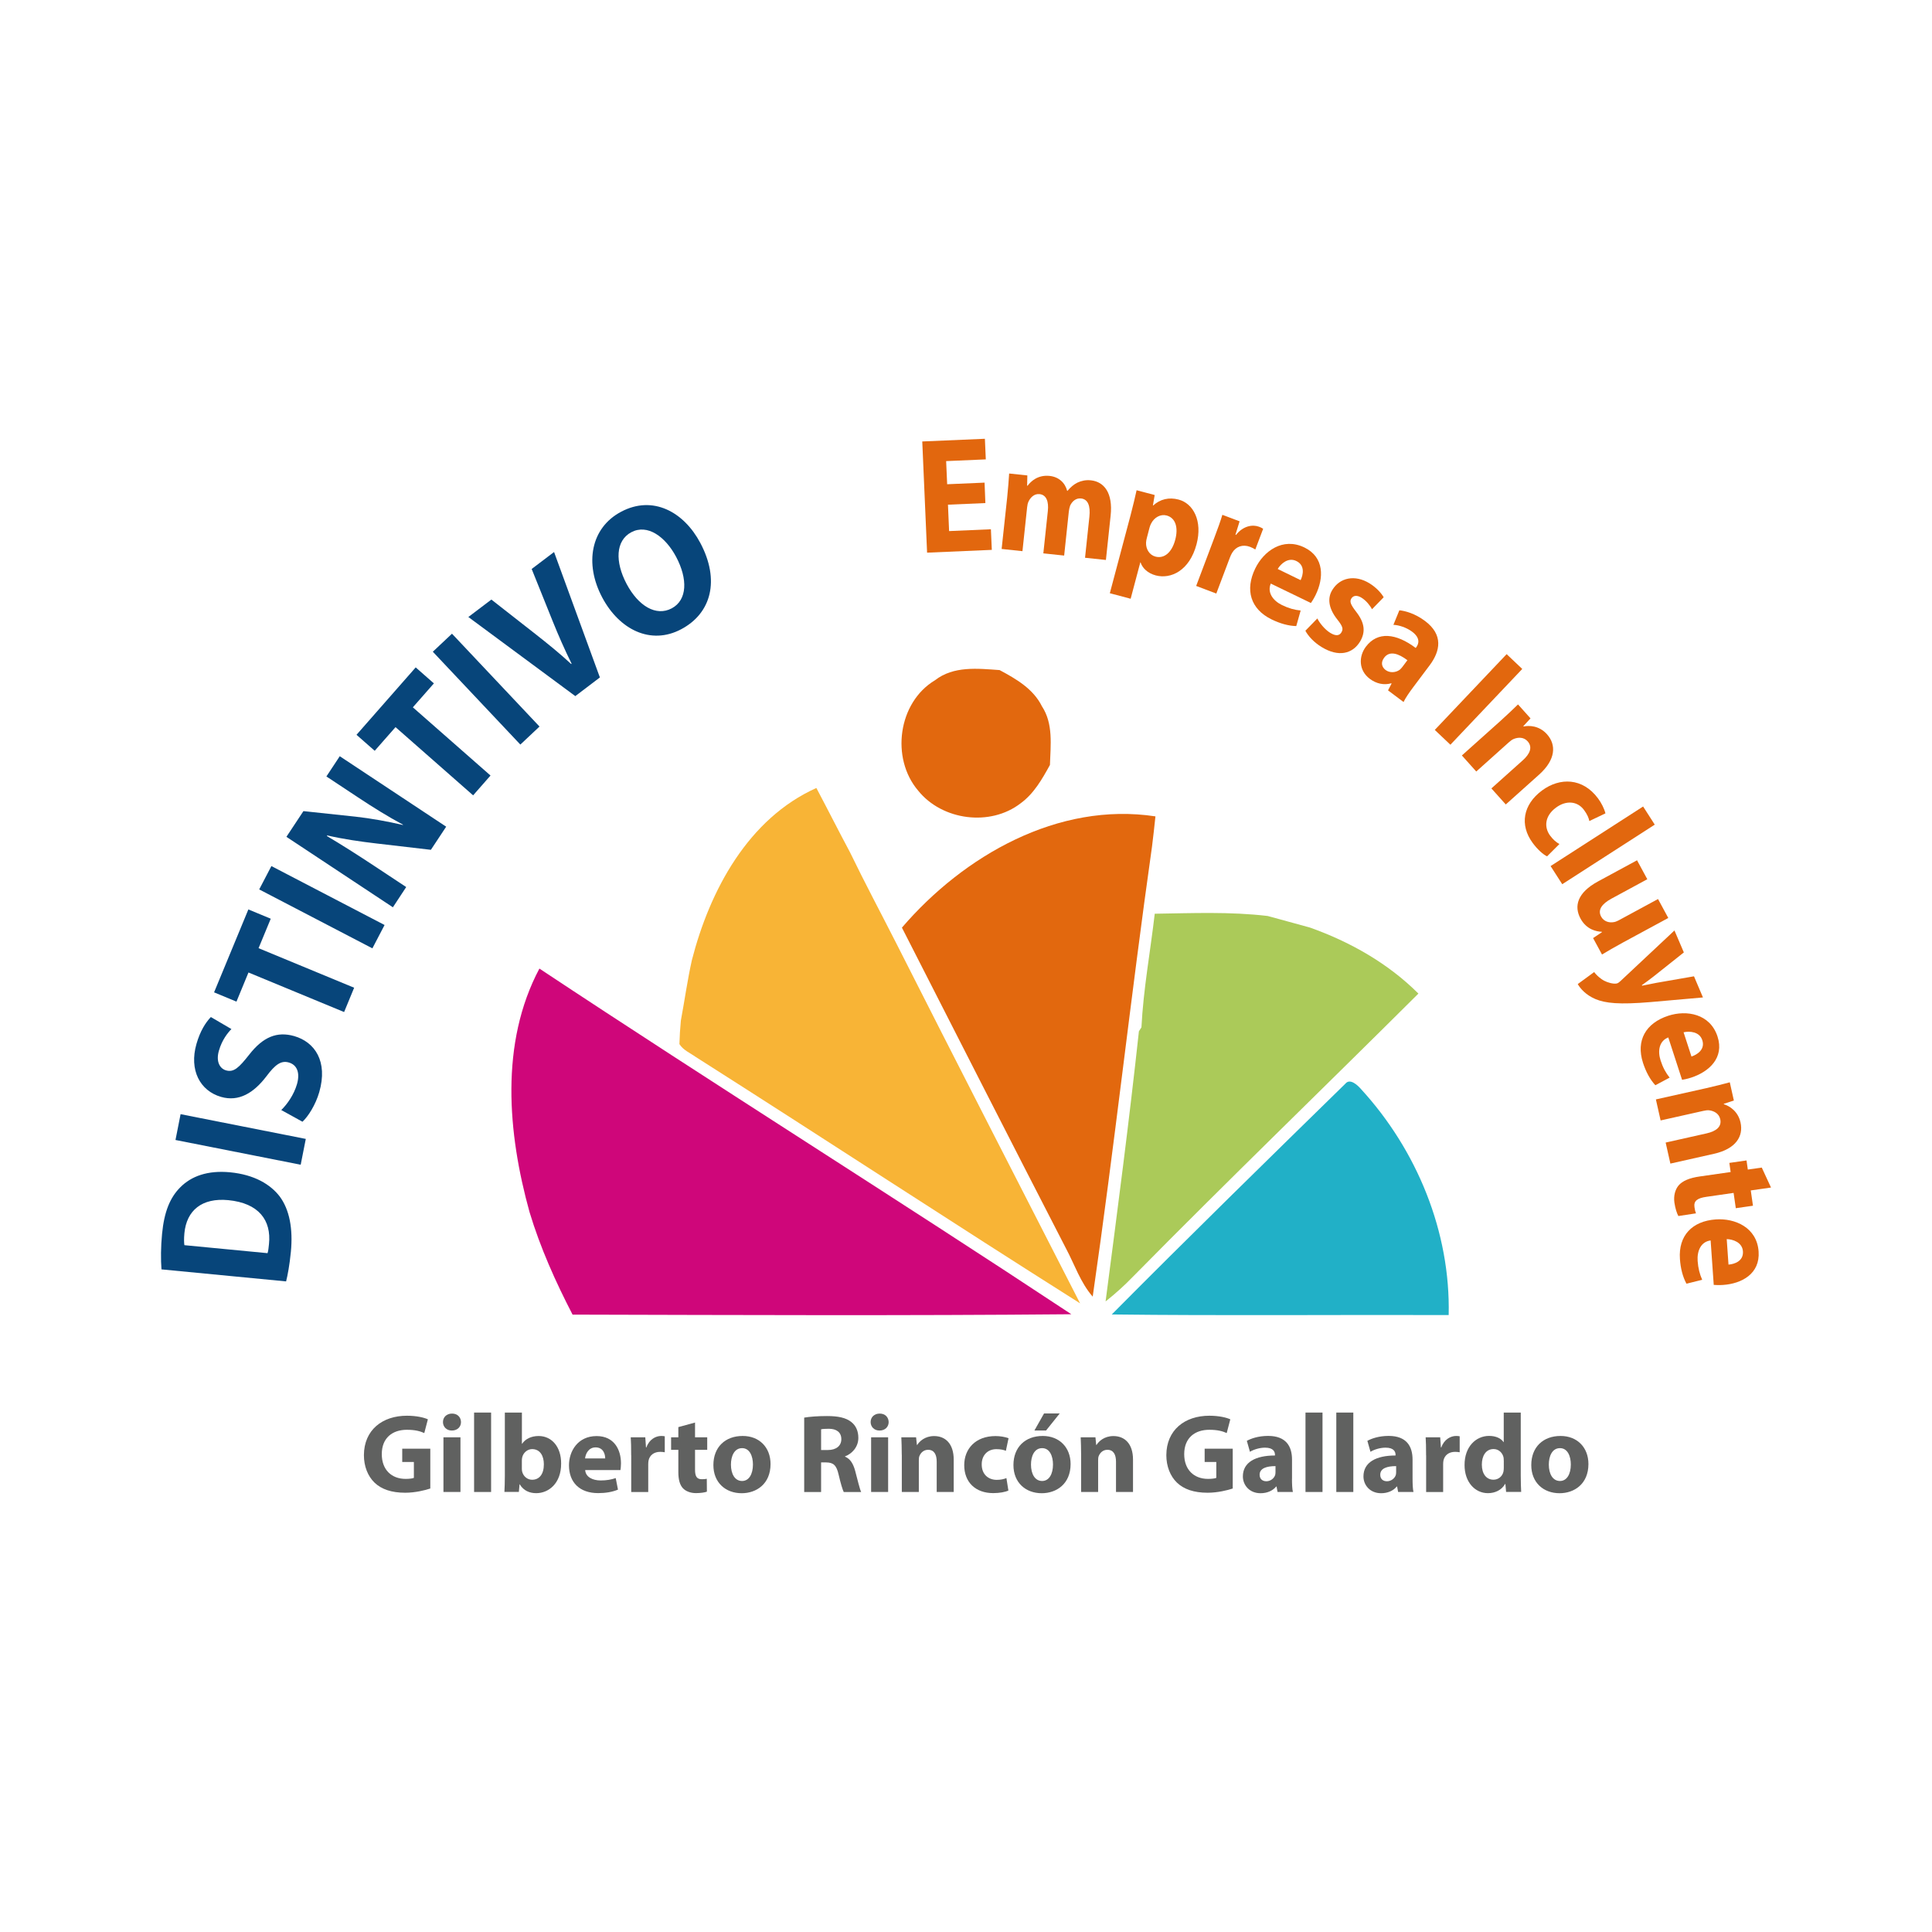 <?xml version="1.0" encoding="utf-8"?>
<!-- Generator: Adobe Illustrator 23.0.0, SVG Export Plug-In . SVG Version: 6.00 Build 0)  -->
<svg version="1.1" id="Capa_2" xmlns="http://www.w3.org/2000/svg" xmlns:xlink="http://www.w3.org/1999/xlink" x="0px" y="0px"
	 viewBox="0 0 360 360" style="enable-background:new 0 0 360 360;" xml:space="preserve">
<style type="text/css">
	.st0{fill:#E2680E;}
	.st1{fill:#07467A;}
	.st2{fill:#F8B436;}
	.st3{fill:#ABCA59;}
	.st4{fill:#CF067A;}
	.st5{fill:#21B0C7;}
	.st6{fill:#07457A;}
	.st7{fill:#E2670E;}
	.st8{fill:#606160;}
</style>
<g>
	<g>
		<g>
			<path class="st0" d="M174.23,126.75c3.45-2.69,7.95-2.18,12.03-1.89c3.07,1.64,6.28,3.49,7.89,6.75
				c2.14,3.25,1.61,7.25,1.49,10.93c-1.45,2.63-2.99,5.35-5.47,7.15c-5.66,4.37-14.61,3.19-19.08-2.36
				C165.94,141.3,167.32,130.88,174.23,126.75z"/>
			<path class="st0" d="M168.06,172.85c11.5-13.4,29.1-23.49,47.24-20.73c-0.2,1.88-0.4,3.76-0.64,5.63
				c-3.96,27.91-7.01,55.96-11.05,83.86c-2.29-2.62-3.38-6-5-9.02C188.36,212.71,178.23,192.78,168.06,172.85z"/>
		</g>
		<g>
			<path class="st1" d="M83.96,151.41"/>
		</g>
		<g>
			<path class="st2" d="M128.92,178.91c3.33-12.97,10.47-26.37,23.2-32.08c2.11,3.98,4.15,8.03,6.28,12.01
				c2.76,5.71,5.75,11.3,8.63,16.97c11.33,22.39,22.8,44.71,34.23,67.05c-23.97-15.14-47.67-30.69-71.6-45.9
				c-1.05-0.75-2.35-1.27-3.06-2.41c0.04-1.46,0.13-2.93,0.27-4.38C127.57,186.41,128.09,182.63,128.92,178.91z"/>
		</g>
		<g>
			<path class="st3" d="M215.17,170.26c7.01-0.1,14.06-0.41,21.04,0.42c2.62,0.73,5.26,1.42,7.89,2.16
				c7.48,2.66,14.55,6.66,20.2,12.3c-17.66,17.59-35.59,34.89-53.09,52.65c-1.63,1.69-3.36,3.26-5.2,4.71
				c2.19-16.76,4.39-33.54,6.21-50.34l0.47-0.73C213.05,184.32,214.35,177.32,215.17,170.26z"/>
		</g>
		<g>
			<path class="st4" d="M98.67,225.85c-4.07-14.69-5.55-31.46,1.84-45.37c32.84,21.77,66.26,42.68,99.12,64.41
				c-30.98,0.28-61.96,0.15-92.94,0.07C103.51,238.82,100.67,232.49,98.67,225.85z"/>
		</g>
		<g>
			<path class="st5" d="M250.69,201.93c0.87-1.07,2.28,0.28,2.91,1c10.42,11.36,16.7,26.61,16.34,42.11
				c-20.92-0.07-41.85,0.14-62.78-0.11C221.53,230.45,236.11,216.19,250.69,201.93z"/>
		</g>
	</g>
	<g>
		<path class="st6" d="M30.09,236.53c-0.14-1.83-0.13-4.2,0.11-6.64c0.4-4.14,1.5-6.76,3.39-8.65c2.04-2.07,5.1-3.2,9.28-2.8
			c4.53,0.44,7.51,2.25,9.24,4.49c1.85,2.48,2.5,6.08,2.09,10.32c-0.25,2.54-0.6,4.35-0.89,5.52L30.09,236.53z M49.85,233.51
			c0.15-0.41,0.21-1.12,0.27-1.69c0.47-4.46-1.92-7.64-7.58-8.19c-4.92-0.47-7.77,1.91-8.18,6.15c-0.1,1.06-0.07,1.81,0,2.24
			L49.85,233.51z"/>
		<path class="st6" d="M33.65,207.61l23.33,4.61l-0.95,4.81l-23.33-4.61L33.65,207.61z"/>
		<path class="st6" d="M52.41,206.84c1.07-1.04,2.35-2.82,2.93-4.83c0.62-2.17-0.03-3.6-1.52-4.03c-1.42-0.41-2.52,0.35-4.19,2.59
			c-2.35,3.08-5.12,4.78-8.44,3.82c-3.9-1.12-5.99-4.98-4.58-9.88c0.69-2.39,1.68-3.95,2.68-5l3.83,2.24
			c-0.67,0.68-1.75,2.01-2.33,4.03c-0.59,2.05,0.18,3.34,1.33,3.67c1.46,0.42,2.43-0.54,4.33-2.95c2.55-3.26,5.14-4.36,8.37-3.44
			c3.83,1.1,6.32,4.7,4.67,10.44c-0.69,2.39-2.07,4.54-3.13,5.52L52.41,206.84z"/>
		<path class="st6" d="M46.3,181.21l-2.24,5.43l-4.17-1.73l6.39-15.45l4.17,1.73l-2.27,5.49l17.81,7.37l-1.87,4.53L46.3,181.21z"/>
		<path class="st6" d="M50.57,161.38l21.09,10.98l-2.27,4.35l-21.09-10.98L50.57,161.38z"/>
		<path class="st6" d="M73.21,169.06l-19.84-13.13l3.17-4.79l9.76,1.04c2.8,0.31,5.97,0.89,8.76,1.54l0.04-0.05
			c-2.78-1.49-5.51-3.18-8.51-5.17l-5.77-3.82l2.49-3.77l19.83,13.13l-2.85,4.31l-10.22-1.19c-2.83-0.33-6.19-0.81-9.09-1.49
			l-0.07,0.11c2.74,1.62,5.57,3.42,8.81,5.56l5.97,3.95L73.21,169.06z"/>
		<path class="st6" d="M73.7,135.49l-3.88,4.41l-3.39-2.98l11.03-12.56l3.39,2.98l-3.92,4.46l14.47,12.71l-3.24,3.69L73.7,135.49z"
			/>
		<path class="st6" d="M84.22,118.08l16.31,17.3l-3.57,3.36l-16.31-17.3L84.22,118.08z"/>
		<path class="st6" d="M107.2,129.71l-19.93-14.74l4.29-3.25l8.19,6.41c2.32,1.83,4.48,3.56,6.68,5.6l0.08-0.06
			c-1.29-2.61-2.46-5.27-3.51-7.88l-3.93-9.77l4.17-3.16l8.54,23.37L107.2,129.71z"/>
		<path class="st6" d="M130.5,101.18c3.67,6.92,2.07,13.08-3.57,16.07c-5.67,3.01-11.53,0.08-14.72-5.93
			c-3.34-6.3-2.13-12.97,3.52-15.96C121.63,92.22,127.41,95.35,130.5,101.18z M116.75,108.79c2.2,4.15,5.5,6.11,8.41,4.57
			c2.94-1.56,3-5.5,0.83-9.59c-2.02-3.8-5.36-6.18-8.35-4.6C114.68,100.74,114.59,104.7,116.75,108.79z"/>
		<path class="st7" d="M183.61,93.74l-6.97,0.3l0.21,4.92l7.79-0.34l0.17,3.84l-12.06,0.52l-0.9-20.72l11.67-0.5l0.17,3.84
			l-7.39,0.32l0.19,4.31l6.97-0.3L183.61,93.74z"/>
		<path class="st7" d="M187.67,92.72c0.18-1.75,0.29-3.22,0.37-4.49l3.39,0.36l-0.04,1.91l0.08,0.01c0.65-0.86,1.94-2.06,4.12-1.83
			c1.68,0.18,2.87,1.26,3.26,2.78l0.05,0.01c0.58-0.69,1.19-1.21,1.86-1.54c0.75-0.35,1.57-0.53,2.51-0.43
			c2.47,0.26,4.13,2.35,3.68,6.57l-0.88,8.27l-3.89-0.41l0.81-7.63c0.22-2.04-0.26-3.28-1.55-3.42c-0.95-0.1-1.65,0.52-2.03,1.32
			c-0.11,0.31-0.21,0.73-0.25,1.11l-0.87,8.21l-3.88-0.41l0.84-7.89c0.19-1.75-0.26-3.02-1.55-3.15c-1.02-0.11-1.72,0.69-2.03,1.35
			c-0.17,0.33-0.24,0.73-0.28,1.1l-0.87,8.18l-3.88-0.41L187.67,92.72z"/>
		<path class="st7" d="M210.68,95.95c0.47-1.79,0.82-3.31,1.11-4.6l3.37,0.89l-0.33,1.94l0.05,0.01c1.3-1.18,2.93-1.58,4.74-1.1
			c2.73,0.72,4.49,3.97,3.34,8.32c-1.32,4.97-4.82,6.54-7.6,5.81c-1.51-0.4-2.5-1.38-2.83-2.42l-0.05-0.01l-1.8,6.78l-3.88-1.03
			L210.68,95.95z M213.71,100.19c-0.09,0.33-0.14,0.62-0.16,0.91c-0.05,1.21,0.62,2.31,1.74,2.61c1.68,0.45,3.09-0.82,3.7-3.14
			c0.58-2.18,0.12-4.06-1.62-4.52c-1.1-0.29-2.3,0.34-2.89,1.53c-0.11,0.21-0.21,0.48-0.28,0.73L213.71,100.19z"/>
		<path class="st7" d="M226.23,100.32c0.73-1.94,1.19-3.22,1.54-4.39l3.21,1.21l-0.77,2.49l0.1,0.04c1.35-1.71,3.12-1.97,4.3-1.52
			c0.34,0.13,0.51,0.22,0.76,0.38l-1.46,3.86c-0.28-0.17-0.55-0.33-0.97-0.49c-1.38-0.52-2.63-0.07-3.35,1.11
			c-0.15,0.25-0.3,0.57-0.42,0.89l-2.53,6.7l-3.75-1.42L226.23,100.32z"/>
		<path class="st7" d="M236.79,108.74c-0.7,1.68,0.42,3.19,2.1,4.01c1.24,0.6,2.32,0.9,3.47,1.01l-0.82,2.9
			c-1.45-0.03-3.03-0.48-4.59-1.24c-3.94-1.92-4.99-5.5-3.06-9.48c1.56-3.22,5.12-5.89,9.16-3.93c3.75,1.82,3.63,5.71,2.1,8.85
			c-0.33,0.67-0.69,1.24-0.88,1.5L236.79,108.74z M242.35,108.1c0.47-0.96,0.87-2.75-0.79-3.56c-1.52-0.74-2.88,0.49-3.48,1.48
			L242.35,108.1z"/>
		<path class="st7" d="M245.47,115.24c0.38,0.8,1.39,2.07,2.41,2.69c1.04,0.63,1.69,0.53,2.07-0.09c0.39-0.64,0.24-1.14-0.74-2.38
			c-1.79-2.24-1.83-4.14-0.94-5.55c1.39-2.27,4.18-2.89,6.91-1.22c1.28,0.79,2.2,1.82,2.65,2.6l-2.17,2.23
			c-0.32-0.6-1.04-1.58-1.97-2.15c-0.83-0.51-1.53-0.43-1.89,0.16c-0.36,0.59-0.11,1.15,0.92,2.49c1.61,2.07,1.75,3.78,0.7,5.54
			c-1.39,2.27-4,2.94-7.15,1.01c-1.44-0.88-2.5-2.04-3.03-3.04L245.47,115.24z"/>
		<path class="st7" d="M263.4,127.96c-0.8,1.06-1.53,2.13-1.87,2.85l-2.89-2.17l0.66-1.27l-0.06-0.05c-1.35,0.39-2.77,0.09-4-0.83
			c-2.09-1.57-2.09-4.16-0.74-5.97c2.2-2.93,5.65-2.52,9.3,0.22l0.1-0.14c0.47-0.62,0.81-1.7-0.77-2.89
			c-1.06-0.79-2.47-1.24-3.49-1.28l1.11-2.71c1.05,0.1,2.9,0.58,4.78,1.99c3.44,2.58,2.86,5.6,0.85,8.28L263.4,127.96z
			 M262.25,123.02c-1.69-1.27-3.33-1.81-4.33-0.47c-0.68,0.9-0.45,1.75,0.26,2.29c0.78,0.59,1.89,0.51,2.64-0.04
			c0.18-0.15,0.36-0.35,0.51-0.55L262.25,123.02z"/>
		<path class="st7" d="M283.65,124.65l-13.39,14.12l-2.91-2.76l13.39-14.12L283.65,124.65z"/>
		<path class="st7" d="M279.58,134.34c1.31-1.18,2.37-2.2,3.28-3.08l2.33,2.6l-1.34,1.45l0.05,0.06c1.04-0.22,2.91-0.17,4.36,1.45
			c1.76,1.97,1.64,4.73-1.46,7.51l-6.22,5.57l-2.68-2.99l5.83-5.22c1.36-1.21,1.89-2.47,0.92-3.56c-0.74-0.83-1.8-0.76-2.6-0.43
			c-0.29,0.11-0.6,0.36-0.91,0.63l-6.06,5.43l-2.68-2.99L279.58,134.34z"/>
		<path class="st7" d="M288.27,159.57c-0.73-0.35-1.76-1.26-2.67-2.49c-2.48-3.36-1.81-7.16,1.74-9.79
			c3.32-2.45,7.57-2.38,10.43,1.48c0.63,0.85,1.16,1.9,1.38,2.79l-3,1.43c-0.1-0.52-0.36-1.21-0.99-2.06
			c-1.25-1.7-3.39-1.82-5.24-0.43c-2.07,1.53-2.24,3.63-1.08,5.2c0.57,0.76,1.14,1.26,1.74,1.57L288.27,159.57z"/>
		<path class="st7" d="M306.17,150.28l2.17,3.38l-17.24,11.1l-2.17-3.38L306.17,150.28z"/>
		<path class="st7" d="M302.44,175.61c-1.63,0.88-2.92,1.64-3.93,2.25l-1.66-3.06l1.66-1.11l-0.04-0.07c-1-0.03-2.85-0.41-3.96-2.45
			c-1.26-2.32-0.59-4.84,3.24-6.92l7.29-3.95l1.91,3.53l-6.68,3.62c-1.8,0.98-2.6,2.1-1.92,3.35c0.53,0.97,1.58,1.16,2.3,1.03
			c0.28-0.03,0.58-0.14,0.91-0.31l7.39-4l1.91,3.53L302.44,175.61z"/>
		<path class="st7" d="M313.76,177.47l-5.65,4.49c-0.66,0.51-1.54,1.17-2.17,1.61l0.04,0.1c0.78-0.16,1.82-0.37,2.66-0.53l7.01-1.22
			l1.67,3.94l-9.73,0.86c-5.91,0.5-8.44,0.22-10.31-0.56c-1.76-0.75-2.79-1.92-3.29-2.79l3.06-2.24c0.3,0.42,0.79,0.9,1.37,1.31
			c0.56,0.42,1.49,0.77,2.27,0.84c0.26,0.03,0.51,0.01,0.67-0.05c0.16-0.07,0.33-0.17,0.6-0.43l10.05-9.42L313.76,177.47z"/>
		<path class="st7" d="M310.86,193.31c-1.7,0.66-2.01,2.51-1.43,4.29c0.42,1.31,0.96,2.3,1.68,3.2l-2.66,1.42
			c-0.99-1.07-1.76-2.51-2.3-4.17c-1.35-4.17,0.51-7.41,4.71-8.78c3.41-1.11,7.79-0.39,9.18,3.88c1.29,3.97-1.6,6.57-4.92,7.65
			c-0.71,0.23-1.37,0.36-1.69,0.41L310.86,193.31z M315.18,196.87c1.02-0.33,2.59-1.29,2.02-3.04c-0.52-1.61-2.35-1.73-3.49-1.48
			L315.18,196.87z"/>
		<path class="st7" d="M317.95,202.76c1.72-0.39,3.14-0.76,4.37-1.09l0.76,3.4l-1.88,0.61l0.02,0.08c1.02,0.31,2.63,1.28,3.1,3.39
			c0.58,2.58-0.87,4.93-4.93,5.84l-8.14,1.83l-0.88-3.92l7.63-1.71c1.78-0.4,2.86-1.24,2.54-2.65c-0.24-1.08-1.2-1.54-2.06-1.65
			c-0.3-0.04-0.71,0.02-1.1,0.11l-7.95,1.78l-0.88-3.92L317.95,202.76z"/>
		<path class="st7" d="M330,221.28l-3.77,0.54l0.41,2.85l-3.2,0.46l-0.41-2.85l-5.06,0.73c-1.69,0.24-2.4,0.75-2.23,1.92
			c0.08,0.55,0.14,0.81,0.28,1.16l-3.28,0.5c-0.27-0.47-0.58-1.41-0.74-2.51c-0.18-1.28,0.15-2.42,0.77-3.18
			c0.72-0.85,2.01-1.41,3.99-1.69l5.72-0.82l-0.24-1.7l3.2-0.46l0.24,1.7l2.6-0.37L330,221.28z"/>
		<path class="st7" d="M318.75,231.14c-1.81,0.23-2.55,1.95-2.42,3.82c0.1,1.37,0.38,2.46,0.85,3.51l-2.93,0.73
			c-0.7-1.28-1.1-2.86-1.22-4.6c-0.31-4.37,2.28-7.07,6.69-7.38c3.57-0.25,7.66,1.5,7.97,5.98c0.29,4.16-3.14,5.99-6.62,6.23
			c-0.75,0.05-1.42,0.02-1.74-0.01L318.75,231.14z M322.08,235.64c1.07-0.08,2.82-0.62,2.69-2.47c-0.12-1.69-1.87-2.25-3.02-2.28
			L322.08,235.64z"/>
	</g>
	<g>
		<path class="st8" d="M80.19,277.36c-0.98,0.33-2.83,0.79-4.69,0.79c-2.56,0-4.42-0.65-5.71-1.88c-1.27-1.23-1.98-3.06-1.98-5.13
			c0.02-4.67,3.42-7.34,8.02-7.34c1.81,0,3.21,0.35,3.9,0.67l-0.67,2.56c-0.77-0.35-1.71-0.61-3.25-0.61
			c-2.65,0-4.67,1.48-4.67,4.54c0,2.92,1.83,4.61,4.44,4.61c0.71,0,1.29-0.08,1.54-0.19v-2.96h-2.17v-2.48h5.23V277.36z"/>
		<path class="st8" d="M85.9,264.98c0,0.88-0.65,1.58-1.71,1.58c-1,0-1.65-0.71-1.65-1.58c0-0.9,0.67-1.58,1.69-1.58
			C85.26,263.4,85.88,264.09,85.9,264.98z M82.63,278.01v-10.19h3.17v10.19H82.63z"/>
		<path class="st8" d="M88.34,263.21h3.17v14.8h-3.17V263.21z"/>
		<path class="st8" d="M94.08,263.21h3.17v5.81h0.04c0.6-0.88,1.67-1.44,3.08-1.44c2.44,0,4.21,2.02,4.19,5.15
			c0,3.67-2.31,5.5-4.65,5.5c-1.19,0-2.35-0.44-3.06-1.65h-0.04l-0.13,1.42h-2.69c0.04-0.67,0.08-1.9,0.08-3.04V263.21z
			 M97.24,273.67c0,0.21,0.02,0.4,0.06,0.56c0.21,0.83,0.94,1.5,1.85,1.5c1.35,0,2.19-1.04,2.19-2.88c0-1.58-0.71-2.83-2.19-2.83
			c-0.85,0-1.65,0.65-1.85,1.56c-0.04,0.19-0.06,0.38-0.06,0.58V273.67z"/>
		<path class="st8" d="M109.04,273.92c0.08,1.31,1.4,1.94,2.88,1.94c1.08,0,1.96-0.15,2.81-0.44l0.42,2.15
			c-1.04,0.44-2.31,0.65-3.69,0.65c-3.46,0-5.44-2-5.44-5.19c0-2.58,1.61-5.44,5.15-5.44c3.29,0,4.54,2.56,4.54,5.09
			c0,0.54-0.06,1.02-0.1,1.25H109.04z M112.77,271.76c0-0.77-0.33-2.06-1.79-2.06c-1.33,0-1.88,1.23-1.96,2.06H112.77z"/>
		<path class="st8" d="M117.61,271.17c0-1.5-0.02-2.48-0.08-3.35h2.71l0.13,1.88h0.08c0.52-1.5,1.75-2.13,2.75-2.13
			c0.29,0,0.44,0.02,0.67,0.06v2.98c-0.25-0.04-0.5-0.08-0.85-0.08c-1.17,0-1.96,0.63-2.17,1.61c-0.04,0.21-0.06,0.46-0.06,0.71
			v5.17h-3.17V271.17z"/>
		<path class="st8" d="M129.51,265.07v2.75h2.27v2.33h-2.27v3.69c0,1.23,0.31,1.79,1.25,1.79c0.44,0,0.65-0.02,0.94-0.08l0.02,2.4
			c-0.4,0.15-1.17,0.27-2.04,0.27c-1.02,0-1.88-0.35-2.4-0.88c-0.58-0.6-0.88-1.58-0.88-3.02v-4.17h-1.35v-2.33h1.35v-1.9
			L129.51,265.07z"/>
		<path class="st8" d="M143.58,272.8c0,3.73-2.65,5.44-5.38,5.44c-2.98,0-5.27-1.96-5.27-5.25c0-3.31,2.17-5.42,5.46-5.42
			C141.5,267.57,143.58,269.71,143.58,272.8z M136.2,272.9c0,1.75,0.73,3.06,2.08,3.06c1.25,0,2.02-1.23,2.02-3.08
			c0-1.5-0.58-3.04-2.02-3.04C136.79,269.84,136.2,271.4,136.2,272.9z"/>
		<path class="st8" d="M149.86,264.15c1.02-0.17,2.52-0.29,4.23-0.29c2.08,0,3.54,0.31,4.54,1.11c0.85,0.67,1.31,1.67,1.31,2.96
			c0,1.77-1.27,3-2.48,3.44v0.06c0.98,0.4,1.52,1.31,1.88,2.61c0.44,1.61,0.85,3.44,1.13,3.98h-3.25c-0.21-0.42-0.56-1.54-0.96-3.27
			c-0.4-1.77-1-2.23-2.31-2.25H153v5.52h-3.15V264.15z M153,270.19h1.25c1.58,0,2.52-0.79,2.52-2.02c0-1.27-0.88-1.94-2.33-1.94
			c-0.77,0-1.21,0.04-1.44,0.1V270.19z"/>
		<path class="st8" d="M165.59,264.98c0,0.88-0.65,1.58-1.71,1.58c-1,0-1.65-0.71-1.65-1.58c0-0.9,0.67-1.58,1.69-1.58
			C164.95,263.4,165.57,264.09,165.59,264.98z M162.32,278.01v-10.19h3.17v10.19H162.32z"/>
		<path class="st8" d="M168.03,271.07c0-1.27-0.04-2.33-0.08-3.25h2.75l0.15,1.42h0.06c0.42-0.67,1.44-1.65,3.15-1.65
			c2.08,0,3.65,1.4,3.65,4.4v6.02h-3.17v-5.65c0-1.31-0.46-2.21-1.6-2.21c-0.88,0-1.4,0.6-1.63,1.19c-0.08,0.21-0.1,0.5-0.1,0.79
			v5.88h-3.17V271.07z"/>
		<path class="st8" d="M187.9,277.74c-0.56,0.27-1.63,0.48-2.83,0.48c-3.29,0-5.4-2.02-5.4-5.21c0-2.98,2.04-5.42,5.84-5.42
			c0.83,0,1.75,0.15,2.42,0.4l-0.5,2.35c-0.38-0.17-0.94-0.31-1.77-0.31c-1.67,0-2.75,1.19-2.73,2.86c0,1.85,1.25,2.86,2.79,2.86
			c0.75,0,1.33-0.13,1.81-0.33L187.9,277.74z"/>
		<path class="st8" d="M199.49,272.8c0,3.73-2.65,5.44-5.38,5.44c-2.98,0-5.27-1.96-5.27-5.25c0-3.31,2.17-5.42,5.46-5.42
			C197.4,267.57,199.49,269.71,199.49,272.8z M192.11,272.9c0,1.75,0.73,3.06,2.08,3.06c1.25,0,2.02-1.23,2.02-3.08
			c0-1.5-0.58-3.04-2.02-3.04C192.69,269.84,192.11,271.4,192.11,272.9z M197.46,263.38l-2.54,3.17h-2.17l1.79-3.17H197.46z"/>
		<path class="st8" d="M201.45,271.07c0-1.27-0.04-2.33-0.08-3.25h2.75l0.14,1.42h0.06c0.42-0.67,1.44-1.65,3.15-1.65
			c2.08,0,3.65,1.4,3.65,4.4v6.02h-3.17v-5.65c0-1.31-0.46-2.21-1.6-2.21c-0.88,0-1.4,0.6-1.63,1.19c-0.08,0.21-0.1,0.5-0.1,0.79
			v5.88h-3.17V271.07z"/>
		<path class="st8" d="M229.71,277.36c-0.98,0.33-2.83,0.79-4.69,0.79c-2.56,0-4.42-0.65-5.71-1.88c-1.27-1.23-1.98-3.06-1.98-5.13
			c0.02-4.67,3.42-7.34,8.02-7.34c1.81,0,3.21,0.35,3.9,0.67l-0.67,2.56c-0.77-0.35-1.71-0.61-3.25-0.61
			c-2.65,0-4.67,1.48-4.67,4.54c0,2.92,1.83,4.61,4.44,4.61c0.71,0,1.29-0.08,1.54-0.19v-2.96h-2.17v-2.48h5.23V277.36z"/>
		<path class="st8" d="M240.74,275.55c0,0.96,0.04,1.9,0.17,2.46h-2.86l-0.19-1.02h-0.06c-0.67,0.81-1.71,1.25-2.92,1.25
			c-2.06,0-3.29-1.5-3.29-3.13c0-2.65,2.38-3.9,5.98-3.9v-0.13c0-0.56-0.29-1.33-1.85-1.33c-1.04,0-2.15,0.36-2.81,0.77l-0.58-2.04
			c0.71-0.4,2.1-0.92,3.96-0.92c3.4,0,4.46,2,4.46,4.42V275.55z M237.67,273.19c-1.67,0-2.96,0.4-2.96,1.61
			c0,0.81,0.54,1.21,1.25,1.21c0.77,0,1.44-0.52,1.65-1.17c0.04-0.17,0.06-0.35,0.06-0.54V273.19z"/>
		<path class="st8" d="M243.26,263.21h3.17v14.8h-3.17V263.21z"/>
		<path class="st8" d="M249,263.21h3.17v14.8H249V263.21z"/>
		<path class="st8" d="M263.21,275.55c0,0.96,0.04,1.9,0.17,2.46h-2.86l-0.19-1.02h-0.06c-0.67,0.81-1.71,1.25-2.92,1.25
			c-2.06,0-3.29-1.5-3.29-3.13c0-2.65,2.38-3.9,5.98-3.9v-0.13c0-0.56-0.29-1.33-1.86-1.33c-1.04,0-2.15,0.36-2.81,0.77l-0.58-2.04
			c0.71-0.4,2.11-0.92,3.96-0.92c3.4,0,4.46,2,4.46,4.42V275.55z M260.15,273.19c-1.67,0-2.96,0.4-2.96,1.61
			c0,0.81,0.54,1.21,1.25,1.21c0.77,0,1.44-0.52,1.65-1.17c0.04-0.17,0.06-0.35,0.06-0.54V273.19z"/>
		<path class="st8" d="M265.73,271.17c0-1.5-0.02-2.48-0.08-3.35h2.71l0.13,1.88h0.08c0.52-1.5,1.75-2.13,2.75-2.13
			c0.29,0,0.44,0.02,0.67,0.06v2.98c-0.25-0.04-0.5-0.08-0.85-0.08c-1.17,0-1.96,0.63-2.17,1.61c-0.04,0.21-0.06,0.46-0.06,0.71
			v5.17h-3.17V271.17z"/>
		<path class="st8" d="M283.37,263.21v11.75c0,1.15,0.04,2.35,0.08,3.04h-2.81l-0.13-1.48h-0.06c-0.63,1.13-1.88,1.71-3.19,1.71
			c-2.42,0-4.36-2.06-4.36-5.23c-0.02-3.44,2.13-5.44,4.57-5.44c1.27,0,2.23,0.46,2.69,1.15h0.04v-5.5H283.37z M280.2,272.13
			c0-0.17,0-0.4-0.04-0.58c-0.19-0.83-0.88-1.54-1.85-1.54c-1.46,0-2.19,1.29-2.19,2.9c0,1.73,0.85,2.81,2.17,2.81
			c0.92,0,1.67-0.63,1.86-1.52c0.04-0.23,0.06-0.48,0.06-0.73V272.13z"/>
		<path class="st8" d="M295.98,272.8c0,3.73-2.65,5.44-5.38,5.44c-2.98,0-5.27-1.96-5.27-5.25c0-3.31,2.17-5.42,5.46-5.42
			C293.89,267.57,295.98,269.71,295.98,272.8z M288.6,272.9c0,1.75,0.73,3.06,2.08,3.06c1.25,0,2.02-1.23,2.02-3.08
			c0-1.5-0.58-3.04-2.02-3.04C289.18,269.84,288.6,271.4,288.6,272.9z"/>
	</g>
</g>
</svg>
